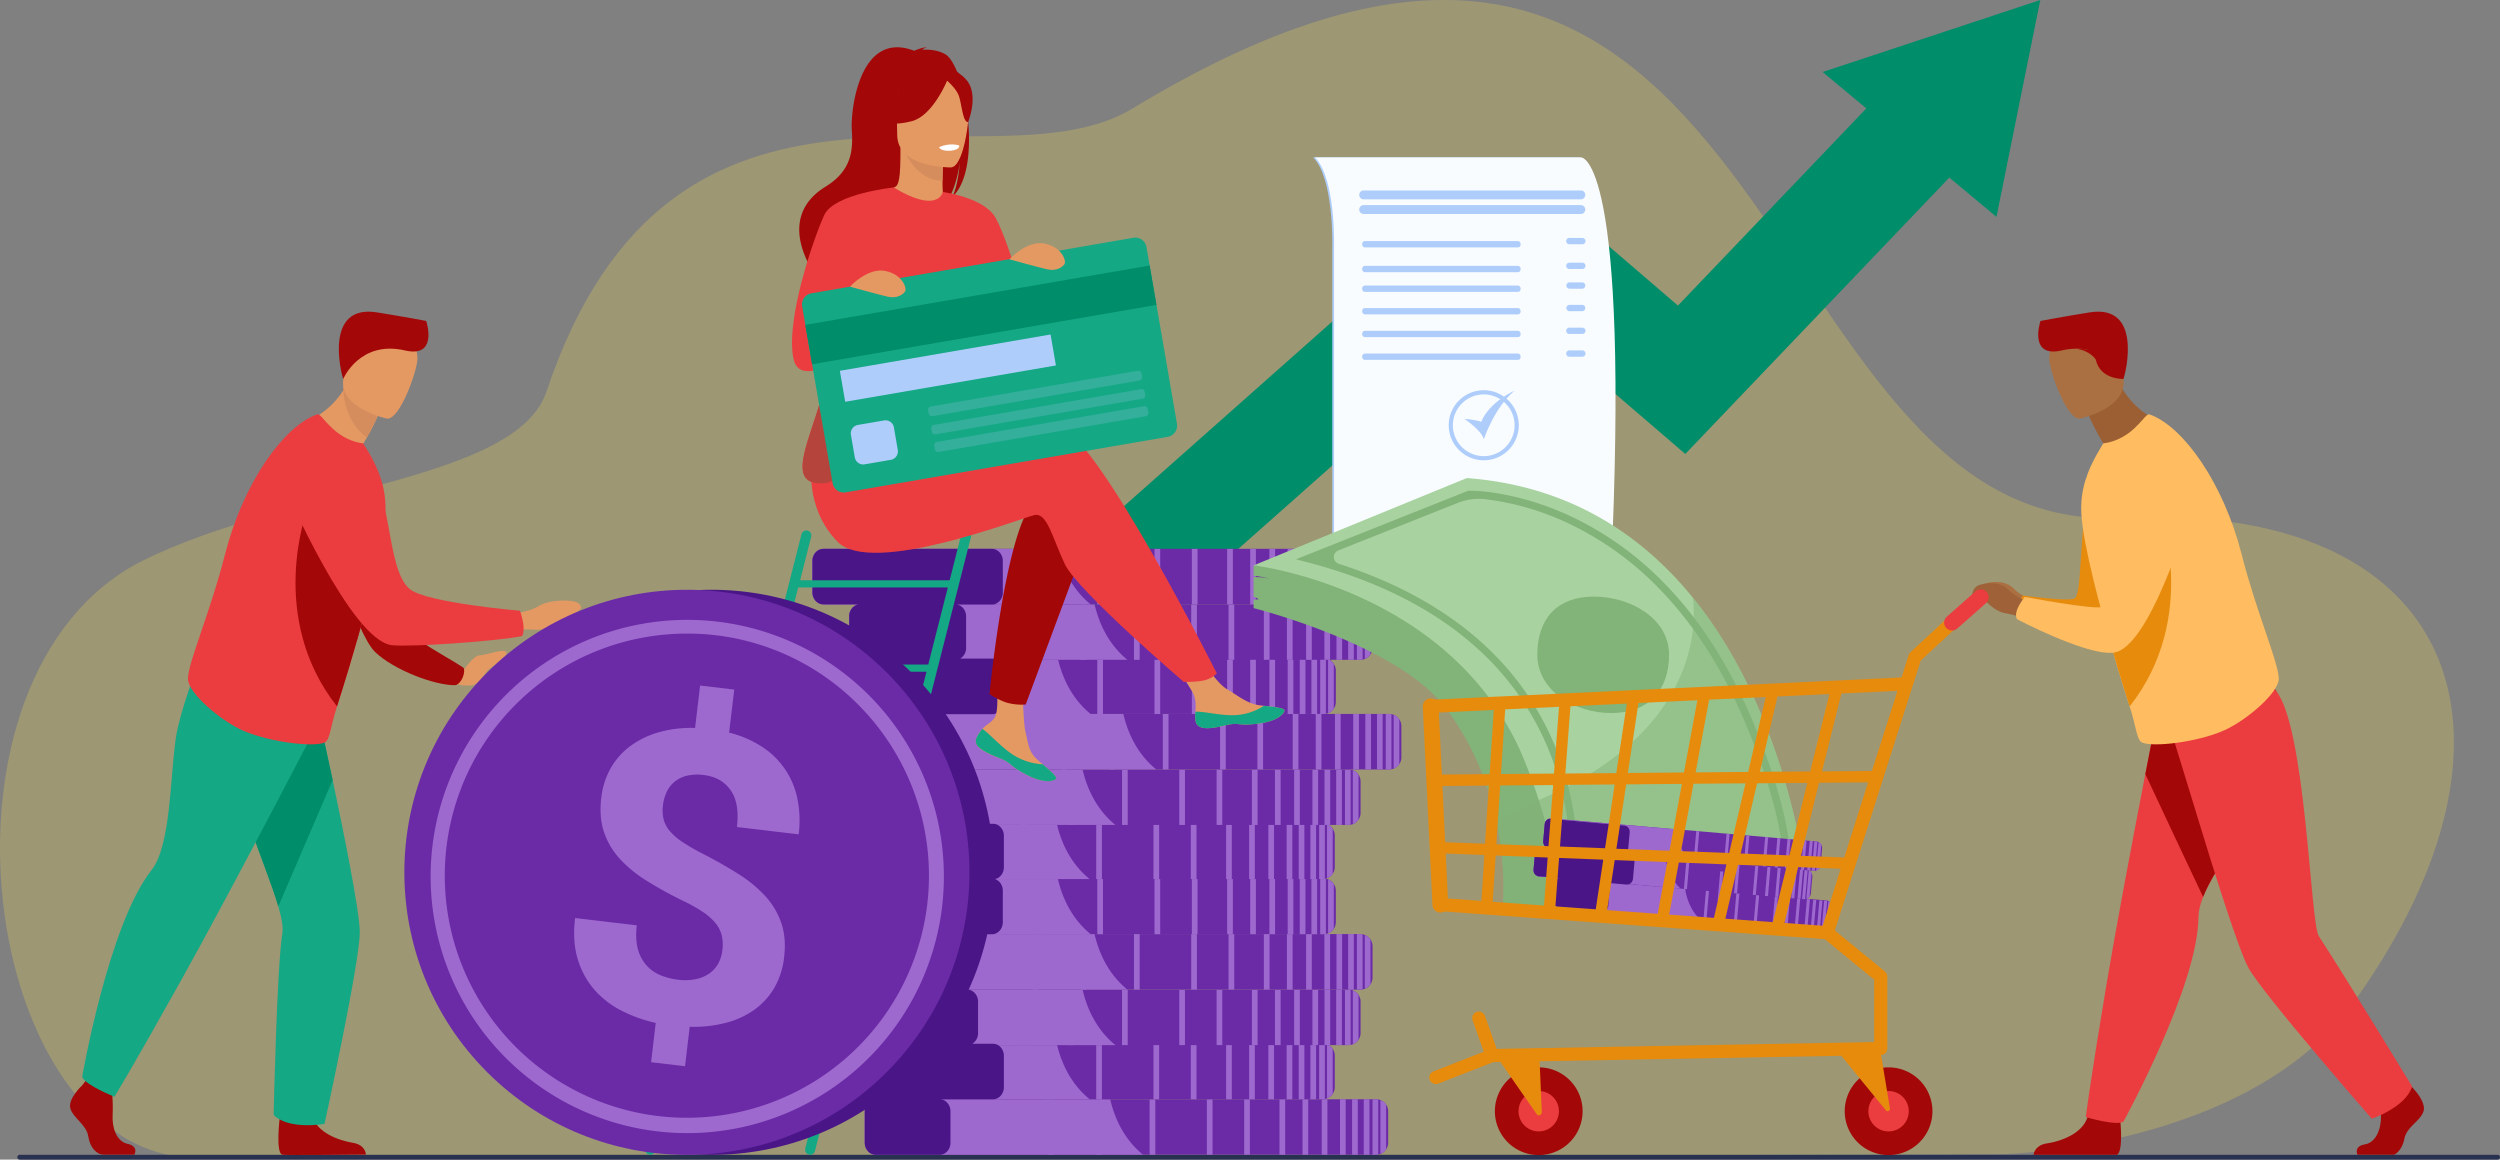 <svg xmlns="http://www.w3.org/2000/svg" viewBox="0 0 1938.11 898.98"><rect x="0" y="0" width="1938.11" height="898.98" fill="#808080" stroke="none"/><defs><style>.cls-1{fill:#f7df52;opacity:0.25;}.cls-2{fill:#008d6a;}.cls-24,.cls-3{fill:#afcdfb;}.cls-4{fill:#f8fcff;}.cls-5{fill:#283250;}.cls-6{fill:#6b2ba7;}.cls-7{fill:#9e69ce;}.cls-8{fill:#a40707;}.cls-9{fill:#14a884;}.cls-10{fill:#e49963;}.cls-11{fill:#eb3d3f;}.cls-12{fill:#d68d5d;}.cls-13{fill:#ab7041;}.cls-14{fill:#e78b0d;}.cls-15{fill:#9e6138;}.cls-16{fill:#9c5f33;}.cls-17{fill:#ffbc60;}.cls-18{fill:#4a1587;}.cls-19,.cls-21{fill:#82b378;}.cls-20{fill:#a8d29f;}.cls-21{opacity:0.5;}.cls-22{fill:#fff;}.cls-23{fill:#b5453c;}.cls-24{opacity:0.2;}</style></defs><title>Asset 5</title><g id="Layer_2" data-name="Layer 2"><g id="_Layer_" data-name="&lt;Layer&gt;"><path class="cls-1" d="M1643.9,401.44c-293.67,15.1-257.45-626-765.94-317.31-110.42,67-356.16-73.73-454.34,219.51-23.35,69.73-198.68,74.59-312,130.51C-66.11,521.87-15.92,896.18,152,897.66s1401.54-2.94,1401.54-2.94,190.48-4.48,271.87-118.63C1972.86,569.29,1906.41,387.94,1643.9,401.44Z"/><polygon class="cls-2" points="1581.72 0 1412.97 55.81 1446.85 84.04 1300.83 236.9 1171.77 126.09 820.81 437.21 876.24 499.74 1172.64 236.99 1306.52 351.93 1511.19 137.67 1547.75 168.14 1581.72 0"/><path class="cls-3" d="M1018,122h206.28s38.66-2.89,23.07,325.5H1032.85V189.89S1034.09,138.2,1018,122Z"/><path class="cls-4" d="M1019.38,122h206.28s38.66-2.89,23.07,325.5H1034.24V189.89S1035.49,138.2,1019.38,122Z"/><path class="cls-3" d="M1150.27,356.84a27.16,27.16,0,1,1,27.16-27.16A27.19,27.19,0,0,1,1150.27,356.84Zm0-51.07a23.92,23.92,0,1,0,23.91,23.91A23.94,23.94,0,0,0,1150.27,305.77Z"/><path class="cls-3" d="M1057,154.53H1225.7a3.45,3.45,0,0,0,0-6.89H1057a3.45,3.45,0,0,0,0,6.89Z"/><rect class="cls-3" x="1056.03" y="186.91" width="122.81" height="4.9" rx="2.06"/><path class="cls-3" d="M1226.69,184.46h-10.06a2.45,2.45,0,0,0,0,4.9h10.06a2.45,2.45,0,1,0,0-4.9Z"/><rect class="cls-3" x="1056.03" y="206.1" width="122.81" height="4.91" rx="2.06"/><path class="cls-3" d="M1226.69,203.65h-10.06a2.45,2.45,0,0,0,0,4.9h10.06a2.45,2.45,0,1,0,0-4.9Z"/><rect class="cls-3" x="1056.03" y="221.38" width="122.81" height="4.9" rx="2.06"/><path class="cls-3" d="M1226.69,218.92h-10.06a2.46,2.46,0,0,0,0,4.91h10.06a2.46,2.46,0,0,0,0-4.91Z"/><rect class="cls-3" x="1056.03" y="238.81" width="122.81" height="4.9" rx="2.06"/><path class="cls-3" d="M1226.69,236.35h-10.06a2.46,2.46,0,0,0,0,4.91h10.06a2.46,2.46,0,0,0,0-4.91Z"/><rect class="cls-3" x="1056.03" y="256.45" width="122.81" height="4.9" rx="2.06"/><path class="cls-3" d="M1226.69,254h-10.06a2.45,2.45,0,0,0,0,4.9h10.06a2.45,2.45,0,1,0,0-4.9Z"/><rect class="cls-3" x="1056.03" y="274.09" width="122.81" height="4.91" rx="2.06"/><path class="cls-3" d="M1226.69,271.64h-10.06a2.45,2.45,0,0,0,0,4.9h10.06a2.45,2.45,0,1,0,0-4.9Z"/><path class="cls-3" d="M1225.7,159H1057a3.45,3.45,0,0,0,0,6.89H1225.7a3.45,3.45,0,0,0,0-6.89Z"/><path class="cls-3" d="M1148.33,327s-3.88-1.62-13-2.23c0,0,13.33,8.92,15,15.81,0,0,7.73-23.91,23.73-37.7C1174,302.89,1154.63,311.51,1148.33,327Z"/><path class="cls-5" d="M1936.22,899H15.31a1.89,1.89,0,0,1-1.88-1.88h0a1.89,1.89,0,0,1,1.88-1.89H1936.22a1.89,1.89,0,0,1,1.89,1.89h0A1.89,1.89,0,0,1,1936.22,899Z"/><path class="cls-6" d="M1076.17,861.54v24.3a9.24,9.24,0,0,1-1.61,5.23,9.54,9.54,0,0,1-4.39,3.51,10,10,0,0,1-1.72.48,9,9,0,0,1-1.65.15h-387a9.41,9.41,0,0,1-9.36-8.89c0-.16,0-.32,0-.48v-24.3c0-.16,0-.32,0-.48a9.4,9.4,0,0,1,9.36-8.88h387a9,9,0,0,1,1.65.15,8.44,8.44,0,0,1,1.72.48,9.46,9.46,0,0,1,4.39,3.5A9.27,9.27,0,0,1,1076.17,861.54Z"/><path class="cls-7" d="M886.1,895.21H678.75c-4.46,0-8.13-4-8.36-8.89,0-.16,0-.32,0-.48v-24.3c0-.16,0-.32,0-.48.23-4.93,3.9-8.88,8.36-8.88H860.64C863.54,864.85,870.31,882.36,886.1,895.21Z"/><rect class="cls-7" x="1024.67" y="852.18" width="4.4" height="43.03"/><rect class="cls-7" x="1009.78" y="852.18" width="4.4" height="43.03"/><rect class="cls-7" x="991.92" y="852.18" width="4.4" height="43.03"/><rect class="cls-7" x="964.55" y="852.18" width="4.4" height="43.03"/><rect class="cls-7" x="935.61" y="852.18" width="4.4" height="43.03"/><rect class="cls-7" x="891.24" y="852.18" width="4.4" height="43.03"/><rect class="cls-7" x="849.69" y="852.18" width="4.4" height="43.03"/><rect class="cls-7" x="812.59" y="852.18" width="4.4" height="43.03"/><rect class="cls-7" x="1038.84" y="852.18" width="4.4" height="43.03"/><rect class="cls-7" x="1048.21" y="852.18" width="4.4" height="43.03"/><rect class="cls-7" x="1057.25" y="852.18" width="4.4" height="43.03"/><path class="cls-7" d="M1068.45,852.33v42.73a9,9,0,0,1-1.65.15h-2.75v-43h2.75A9,9,0,0,1,1068.45,852.33Z"/><path class="cls-7" d="M1074.56,856.31v34.76a9.54,9.54,0,0,1-4.39,3.51V852.81A9.46,9.46,0,0,1,1074.56,856.31Z"/><path class="cls-6" d="M1034.78,818.51v24.3a9.29,9.29,0,0,1-1.6,5.23,9.45,9.45,0,0,1-4.4,3.51,9.84,9.84,0,0,1-1.71.48,9,9,0,0,1-1.65.15H638.37A9.41,9.41,0,0,1,629,843.3c0-.17,0-.33,0-.49v-24.3c0-.16,0-.32,0-.48a9.4,9.4,0,0,1,9.36-8.88h387.05c.25,0,.5,0,.74,0l.31,0,.35,0,.25,0a8.35,8.35,0,0,1,1.71.48l.25.1.23.1.48.23.26.15.24.14c.15.09.3.18.44.28a4.29,4.29,0,0,1,.48.36c.13.09.25.19.37.29s0,0,0,0l.24.22a8.75,8.75,0,0,1,.67.69l.19.22.18.23c.12.15.24.32.35.48A9.28,9.28,0,0,1,1034.78,818.51Z"/><path class="cls-7" d="M844.72,852.18H637.36c-4.45,0-8.12-4-8.35-8.88,0-.17,0-.33,0-.49v-24.3c0-.16,0-.32,0-.48.23-4.93,3.9-8.88,8.35-8.88H819.25c.08.35.17.7.25,1.06C822.54,822.78,829.36,839.69,844.72,852.18Z"/><rect class="cls-7" x="983.29" y="809.15" width="4.4" height="43.03"/><rect class="cls-7" x="968.39" y="809.15" width="4.4" height="43.03"/><rect class="cls-7" x="950.54" y="809.15" width="4.4" height="43.03"/><rect class="cls-7" x="923.17" y="809.15" width="4.4" height="43.03"/><rect class="cls-7" x="894.22" y="809.15" width="4.4" height="43.03"/><rect class="cls-7" x="849.85" y="809.15" width="4.4" height="43.03"/><rect class="cls-7" x="808.31" y="809.15" width="4.4" height="43.03"/><rect class="cls-7" x="771.21" y="809.15" width="4.4" height="43.03"/><rect class="cls-7" x="997.46" y="809.15" width="4.4" height="43.03"/><rect class="cls-7" x="1006.82" y="809.15" width="4.4" height="43.03"/><rect class="cls-7" x="1015.87" y="809.15" width="4.4" height="43.03"/><path class="cls-7" d="M1027.07,809.3V852a9,9,0,0,1-1.65.15h-2.75v-43h2.75A9,9,0,0,1,1027.07,809.3Z"/><path class="cls-7" d="M1033.18,813.29V848a9.45,9.45,0,0,1-4.4,3.51V809.78A9.39,9.39,0,0,1,1033.18,813.29Z"/><path class="cls-6" d="M1054.78,776.55v24.3a9.28,9.28,0,0,1-1.6,5.22,9.45,9.45,0,0,1-4.4,3.51,8.35,8.35,0,0,1-1.71.48,9,9,0,0,1-1.65.15H658.36a9.22,9.22,0,0,1-4.31-1.06,9.41,9.41,0,0,1-5-7.4l0-.42c0-.16,0-.32,0-.48v-24.3c0-.16,0-.32,0-.48a9.4,9.4,0,0,1,9.35-8.89h387.06a9,9,0,0,1,1.65.15,9.84,9.84,0,0,1,1.71.48,9.45,9.45,0,0,1,4.4,3.51A9.29,9.29,0,0,1,1054.78,776.55Z"/><path class="cls-7" d="M864.72,810.21H657.36a7.52,7.52,0,0,1-3.85-1.06,9.48,9.48,0,0,1-4.47-7.4l0-.42c0-.16,0-.32,0-.48v-24.3c0-.16,0-.32,0-.48.23-4.93,3.9-8.89,8.35-8.89H839.25c2.83,12.32,9.31,29.24,24.19,42C863.86,809.51,864.29,809.86,864.72,810.21Z"/><rect class="cls-7" x="1003.29" y="767.18" width="4.4" height="43.03"/><rect class="cls-7" x="988.39" y="767.18" width="4.4" height="43.03"/><rect class="cls-7" x="970.54" y="767.18" width="4.4" height="43.03"/><rect class="cls-7" x="943.17" y="767.18" width="4.4" height="43.03"/><rect class="cls-7" x="914.22" y="767.18" width="4.4" height="43.03"/><rect class="cls-7" x="869.85" y="767.18" width="4.4" height="43.03"/><rect class="cls-7" x="828.31" y="767.18" width="4.4" height="43.03"/><rect class="cls-7" x="791.21" y="767.18" width="4.4" height="43.03"/><rect class="cls-7" x="1017.46" y="767.18" width="4.4" height="43.03"/><rect class="cls-7" x="1026.82" y="767.18" width="4.4" height="43.03"/><rect class="cls-7" x="1035.87" y="767.18" width="4.4" height="43.03"/><path class="cls-7" d="M1047.07,767.33v42.73a9,9,0,0,1-1.65.15h-2.75v-43h2.75A9,9,0,0,1,1047.07,767.33Z"/><path class="cls-7" d="M1053.18,771.32v34.75a9.45,9.45,0,0,1-4.4,3.51V767.81A9.45,9.45,0,0,1,1053.18,771.32Z"/><path class="cls-6" d="M1064.05,733.52v24.3a9.34,9.34,0,0,1-1.6,5.23,9.43,9.43,0,0,1-4.4,3.5,8.35,8.35,0,0,1-1.71.48,9,9,0,0,1-1.65.15H667.64a9.4,9.4,0,0,1-9.36-8.88c0-.16,0-.32,0-.48v-24.3c0-.16,0-.32,0-.48a9.4,9.4,0,0,1,8.25-8.82,8.07,8.07,0,0,1,1.11-.07h387.05a10,10,0,0,1,1.65.15,9.05,9.05,0,0,1,1.71.49,9.43,9.43,0,0,1,4.4,3.5A9.31,9.31,0,0,1,1064.05,733.52Z"/><path class="cls-7" d="M874,767.18H666.63c-4.45,0-8.12-3.95-8.35-8.88,0-.16,0-.32,0-.48v-24.3c0-.16,0-.32,0-.48.21-4.56,3.37-8.29,7.36-8.82a6.41,6.41,0,0,1,1-.07h181.9s0,.05,0,.07C851.46,736.88,858.23,754.36,874,767.18Z"/><rect class="cls-7" x="1012.56" y="724.15" width="4.4" height="43.03"/><rect class="cls-7" x="997.67" y="724.15" width="4.4" height="43.03"/><rect class="cls-7" x="979.81" y="724.15" width="4.4" height="43.03"/><rect class="cls-7" x="952.44" y="724.15" width="4.4" height="43.03"/><rect class="cls-7" x="923.49" y="724.15" width="4.4" height="43.03"/><rect class="cls-7" x="879.12" y="724.15" width="4.4" height="43.03"/><rect class="cls-7" x="837.58" y="724.15" width="4.4" height="43.03"/><rect class="cls-7" x="800.48" y="724.15" width="4.4" height="43.03"/><rect class="cls-7" x="1026.73" y="724.15" width="4.4" height="43.03"/><rect class="cls-7" x="1036.09" y="724.15" width="4.4" height="43.03"/><rect class="cls-7" x="1045.14" y="724.15" width="4.4" height="43.03"/><path class="cls-7" d="M1056.34,724.3V767a9,9,0,0,1-1.65.15h-2.75v-43h2.75A9,9,0,0,1,1056.34,724.3Z"/><path class="cls-7" d="M1062.45,728.29V763a9.45,9.45,0,0,1-4.4,3.51V724.78A9.45,9.45,0,0,1,1062.45,728.29Z"/><path class="cls-6" d="M1035.6,690.56v24.3a9.34,9.34,0,0,1-1.61,5.23,9.46,9.46,0,0,1-4.39,3.5,8.44,8.44,0,0,1-1.72.48l-.54.08-.31,0c-.1,0-.2,0-.3,0H639.18a9.39,9.39,0,0,1-9.35-8.88c0-.16,0-.32,0-.48v-24.3c0-.16,0-.32,0-.48s0-.27,0-.4a9.43,9.43,0,0,1,7-8.2l.29-.07a9.62,9.62,0,0,1,2-.22h387.05c.29,0,.56,0,.84,0l.37,0h0l.43.07a10,10,0,0,1,1.72.48,9.48,9.48,0,0,1,4.39,3.51A9.3,9.3,0,0,1,1035.6,690.56Z"/><path class="cls-7" d="M845.53,724.22H638.18c-4.46,0-8.13-4-8.35-8.88,0-.16,0-.32,0-.48v-24.3c0-.16,0-.32,0-.48s0-.27,0-.4a9.14,9.14,0,0,1,6.49-8.26l.36-.08a7.21,7.21,0,0,1,1.48-.15H820.07c0,.11,0,.2.07.31,2.94,12.62,9.71,29.92,25.31,42.65Z"/><rect class="cls-7" x="984.1" y="681.19" width="4.4" height="43.03"/><rect class="cls-7" x="969.21" y="681.19" width="4.4" height="43.03"/><rect class="cls-7" x="951.35" y="681.19" width="4.4" height="43.03"/><rect class="cls-7" x="923.98" y="681.19" width="4.4" height="43.03"/><rect class="cls-7" x="895.04" y="681.19" width="4.4" height="43.03"/><rect class="cls-7" x="850.67" y="681.19" width="4.4" height="43.03"/><rect class="cls-7" x="809.12" y="681.19" width="4.4" height="43.03"/><rect class="cls-7" x="772.02" y="681.19" width="4.4" height="43.03"/><rect class="cls-7" x="998.27" y="681.19" width="4.4" height="43.03"/><rect class="cls-7" x="1007.64" y="681.19" width="4.4" height="43.03"/><rect class="cls-7" x="1016.68" y="681.19" width="4.4" height="43.03"/><path class="cls-7" d="M1027.88,681.34v42.73a9,9,0,0,1-1.65.15h-2.75v-43h2.75A9,9,0,0,1,1027.88,681.34Z"/><path class="cls-7" d="M1034,685.33v34.75a9.48,9.48,0,0,1-4.39,3.51V681.82A9.48,9.48,0,0,1,1034,685.33Z"/><path class="cls-6" d="M1034.78,647.83v24.3a9.29,9.29,0,0,1-1.6,5.23,9.51,9.51,0,0,1-4.4,3.51,8.85,8.85,0,0,1-1.33.4h0l-.37.08a9,9,0,0,1-1.65.15H638.37a8,8,0,0,1-1.21-.09,3.17,3.17,0,0,1-.46-.07,9.4,9.4,0,0,1-7.69-8.73c0-.16,0-.32,0-.48v-24.3c0-.16,0-.32,0-.48a9.4,9.4,0,0,1,9.36-8.88h387.05c.25,0,.5,0,.74,0l.31,0,.35.05.25,0a8.35,8.35,0,0,1,1.71.48l.25.1.23.1.48.23.5.29c.15.09.3.18.44.28a4.29,4.29,0,0,1,.48.36c.13.09.25.19.37.29l0,0,.24.21c.23.22.46.46.67.7l.19.22.18.23c.12.15.24.31.35.47A9.34,9.34,0,0,1,1034.78,647.83Z"/><path class="cls-7" d="M844.72,681.5H637.36l-.49,0a4.52,4.52,0,0,1-.53-.06c-4-.54-7.12-4.26-7.33-8.81,0-.16,0-.32,0-.48v-24.3c0-.16,0-.32,0-.48.23-4.93,3.9-8.88,8.35-8.88H819.25c.08.35.17.7.25,1.06,3,12.47,9.75,29.2,24.85,41.66Z"/><rect class="cls-7" x="983.29" y="638.47" width="4.4" height="43.03"/><rect class="cls-7" x="968.39" y="638.47" width="4.4" height="43.03"/><rect class="cls-7" x="950.54" y="638.47" width="4.4" height="43.03"/><rect class="cls-7" x="923.17" y="638.47" width="4.4" height="43.03"/><rect class="cls-7" x="894.22" y="638.47" width="4.4" height="43.03"/><rect class="cls-7" x="849.85" y="638.47" width="4.4" height="43.03"/><rect class="cls-7" x="808.31" y="638.47" width="4.4" height="43.03"/><rect class="cls-7" x="771.21" y="638.47" width="4.4" height="43.03"/><rect class="cls-7" x="997.46" y="638.47" width="4.4" height="43.03"/><rect class="cls-7" x="1006.82" y="638.47" width="4.4" height="43.03"/><rect class="cls-7" x="1015.87" y="638.47" width="4.4" height="43.03"/><path class="cls-7" d="M1027.07,638.62v42.73a9,9,0,0,1-1.65.15h-2.75v-43h2.75A9,9,0,0,1,1027.07,638.62Z"/><path class="cls-7" d="M1033.18,642.61v34.75a9.45,9.45,0,0,1-4.4,3.51V639.1A9.45,9.45,0,0,1,1033.18,642.61Z"/><path class="cls-6" d="M1054.78,605.87v24.3a9.28,9.28,0,0,1-1.6,5.22,9.39,9.39,0,0,1-4.4,3.51,8.35,8.35,0,0,1-1.71.48,9,9,0,0,1-1.65.15H658.36a9.22,9.22,0,0,1-4.31-1.06,9.41,9.41,0,0,1-5-7.4l0-.42c0-.16,0-.32,0-.48v-24.3c0-.16,0-.32,0-.49a9.39,9.39,0,0,1,9.35-8.88h387.06a9.39,9.39,0,0,1,3.36.63,9.45,9.45,0,0,1,4.4,3.51A9.29,9.29,0,0,1,1054.78,605.87Z"/><path class="cls-7" d="M864.72,639.53H657.36a7.52,7.52,0,0,1-3.85-1.06,9.48,9.48,0,0,1-4.47-7.4l0-.42c0-.16,0-.32,0-.48v-24.3c0-.16,0-.32,0-.49.23-4.92,3.9-8.88,8.35-8.88H839.25c2.83,12.32,9.31,29.23,24.19,42C863.86,638.83,864.29,639.18,864.72,639.53Z"/><rect class="cls-7" x="1003.29" y="596.5" width="4.4" height="43.03"/><rect class="cls-7" x="988.39" y="596.5" width="4.4" height="43.03"/><rect class="cls-7" x="970.54" y="596.5" width="4.4" height="43.03"/><rect class="cls-7" x="943.17" y="596.5" width="4.4" height="43.03"/><rect class="cls-7" x="914.22" y="596.5" width="4.4" height="43.03"/><rect class="cls-7" x="869.85" y="596.5" width="4.4" height="43.03"/><rect class="cls-7" x="828.31" y="596.5" width="4.4" height="43.03"/><rect class="cls-7" x="791.21" y="596.5" width="4.4" height="43.03"/><rect class="cls-7" x="1017.46" y="596.5" width="4.4" height="43.03"/><rect class="cls-7" x="1026.82" y="596.5" width="4.4" height="43.03"/><rect class="cls-7" x="1035.87" y="596.5" width="4.4" height="43.03"/><path class="cls-7" d="M1047.07,596.65v42.73a9,9,0,0,1-1.65.15h-2.75v-43h2.75A9,9,0,0,1,1047.07,596.65Z"/><path class="cls-7" d="M1053.18,600.64v34.75a9.39,9.39,0,0,1-4.4,3.51V597.13A9.45,9.45,0,0,1,1053.18,600.64Z"/><path class="cls-6" d="M1086.41,562.84v24.3a9.39,9.39,0,0,1-6,8.73,8.35,8.35,0,0,1-1.71.48,9.07,9.07,0,0,1-1.66.15H690a9.39,9.39,0,0,1-9.35-8.88c0-.16,0-.32,0-.48v-24.3c0-.16,0-.32,0-.48a9.4,9.4,0,0,1,8.25-8.82,8,8,0,0,1,1.1-.07h387a9.07,9.07,0,0,1,1.66.15,9.84,9.84,0,0,1,1.71.48,9.44,9.44,0,0,1,4.39,3.51A9.22,9.22,0,0,1,1086.41,562.84Z"/><path class="cls-7" d="M896.35,596.5H689c-4.45,0-8.12-4-8.35-8.88,0-.16,0-.32,0-.48v-24.3c0-.16,0-.32,0-.48.21-4.56,3.36-8.29,7.36-8.82a6.41,6.41,0,0,1,1-.07H870.88s0,0,0,.07C873.81,566.2,880.58,583.68,896.35,596.5Z"/><rect class="cls-7" x="1034.92" y="553.47" width="4.4" height="43.03"/><rect class="cls-7" x="1020.03" y="553.47" width="4.4" height="43.03"/><rect class="cls-7" x="1002.17" y="553.47" width="4.4" height="43.03"/><rect class="cls-7" x="974.8" y="553.47" width="4.4" height="43.03"/><rect class="cls-7" x="945.85" y="553.47" width="4.4" height="43.03"/><rect class="cls-7" x="901.48" y="553.47" width="4.4" height="43.03"/><rect class="cls-7" x="859.94" y="553.47" width="4.4" height="43.03"/><rect class="cls-7" x="822.84" y="553.47" width="4.4" height="43.03"/><rect class="cls-7" x="1049.09" y="553.47" width="4.4" height="43.03"/><rect class="cls-7" x="1058.45" y="553.47" width="4.4" height="43.03"/><rect class="cls-7" x="1067.5" y="553.47" width="4.4" height="43.03"/><path class="cls-7" d="M1078.7,553.62v42.73a9,9,0,0,1-1.65.15h-2.75v-43h2.75A9,9,0,0,1,1078.7,553.62Z"/><path class="cls-7" d="M1084.81,557.61v34.76a9.49,9.49,0,0,1-4.4,3.5V554.1A9.51,9.51,0,0,1,1084.81,557.61Z"/><path class="cls-6" d="M1035.6,519.88v24.3a9.29,9.29,0,0,1-1.61,5.22,9.48,9.48,0,0,1-4.39,3.51,8.44,8.44,0,0,1-1.72.48l-.54.08-.44,0-.21,0H639.18a9.39,9.39,0,0,1-9.35-8.88c0-.16,0-.32,0-.48v-24.3c0-.17,0-.33,0-.49a9.39,9.39,0,0,1,9.35-8.88h387.05l.5,0a8.8,8.8,0,0,1,1.15.13,9.13,9.13,0,0,1,1.72.48c.27.11.55.23.81.36l.48.26a.1.1,0,0,1,0,0l.47.29.08,0c.14.1.29.2.42.31a7.94,7.94,0,0,1,.93.81l.27.27,0,.06a1.29,1.29,0,0,1,.16.17l0,0c.1.11.19.22.28.34s.25.33.37.51A9.3,9.3,0,0,1,1035.6,519.88Z"/><path class="cls-7" d="M845.53,553.54H638.18c-4.46,0-8.13-3.95-8.35-8.88,0-.16,0-.32,0-.48v-24.3c0-.17,0-.33,0-.49.22-4.92,3.89-8.88,8.35-8.88H820.07q.1.5.24,1c3,12.56,9.82,29.47,25.14,42Z"/><rect class="cls-7" x="984.1" y="510.51" width="4.4" height="43.03"/><rect class="cls-7" x="969.21" y="510.51" width="4.4" height="43.03"/><rect class="cls-7" x="951.35" y="510.51" width="4.4" height="43.03"/><rect class="cls-7" x="923.98" y="510.51" width="4.4" height="43.03"/><rect class="cls-7" x="895.04" y="510.51" width="4.4" height="43.03"/><rect class="cls-7" x="850.67" y="510.51" width="4.4" height="43.03"/><rect class="cls-7" x="809.12" y="510.51" width="4.4" height="43.03"/><rect class="cls-7" x="772.02" y="510.51" width="4.4" height="43.03"/><rect class="cls-7" x="998.27" y="510.51" width="4.4" height="43.03"/><rect class="cls-7" x="1007.64" y="510.51" width="4.4" height="43.03"/><rect class="cls-7" x="1016.68" y="510.51" width="4.4" height="43.03"/><path class="cls-7" d="M1027.88,510.66v42.73a9,9,0,0,1-1.65.15h-2.75v-43h2.75A9,9,0,0,1,1027.88,510.66Z"/><path class="cls-7" d="M1034,514.65V549.4a9.48,9.48,0,0,1-4.39,3.51V511.14A9.48,9.48,0,0,1,1034,514.65Z"/><path class="cls-6" d="M1064.05,477.84v24.3a9.31,9.31,0,0,1-1.6,5.23,9.43,9.43,0,0,1-4.4,3.5,9.05,9.05,0,0,1-1.71.49,10,10,0,0,1-1.65.14H667.64a9.21,9.21,0,0,1-4.19-1,9.38,9.38,0,0,1-5.14-7.51l0-.38c0-.16,0-.32,0-.48v-24.3c0-.16,0-.32,0-.48a9.41,9.41,0,0,1,8.25-8.82,10,10,0,0,1,1.11-.06h387.05a9,9,0,0,1,1.65.15,8.35,8.35,0,0,1,1.71.48,9.43,9.43,0,0,1,4.4,3.5A9.34,9.34,0,0,1,1064.05,477.84Z"/><path class="cls-7" d="M874,511.5H666.63a7.48,7.48,0,0,1-3.73-1,9.44,9.44,0,0,1-4.59-7.51l0-.38c0-.16,0-.32,0-.48v-24.3c0-.16,0-.32,0-.48.21-4.56,3.37-8.28,7.36-8.82a8,8,0,0,1,1-.06h181.9s0,0,0,.06c2.84,12.34,9.34,29.25,24.26,42C873.19,510.85,873.59,511.18,874,511.5Z"/><rect class="cls-7" x="1012.56" y="468.48" width="4.4" height="43.03"/><rect class="cls-7" x="997.67" y="468.48" width="4.4" height="43.03"/><rect class="cls-7" x="979.81" y="468.48" width="4.4" height="43.03"/><rect class="cls-7" x="952.44" y="468.48" width="4.4" height="43.03"/><rect class="cls-7" x="923.49" y="468.48" width="4.4" height="43.03"/><rect class="cls-7" x="879.12" y="468.48" width="4.4" height="43.03"/><rect class="cls-7" x="837.58" y="468.48" width="4.4" height="43.03"/><rect class="cls-7" x="800.48" y="468.48" width="4.4" height="43.03"/><rect class="cls-7" x="1026.73" y="468.48" width="4.4" height="43.03"/><rect class="cls-7" x="1036.09" y="468.48" width="4.4" height="43.03"/><rect class="cls-7" x="1045.14" y="468.48" width="4.4" height="43.03"/><path class="cls-7" d="M1056.34,468.63v42.72a9,9,0,0,1-1.65.15h-2.75v-43h2.75A9,9,0,0,1,1056.34,468.63Z"/><path class="cls-7" d="M1062.45,472.61v34.76a9.43,9.43,0,0,1-4.4,3.5V469.11A9.43,9.43,0,0,1,1062.45,472.61Z"/><path class="cls-6" d="M1035.6,434.88v24.3a9.32,9.32,0,0,1-1.61,5.23,9.46,9.46,0,0,1-4.39,3.5,8.44,8.44,0,0,1-1.72.48l-.54.09-.31,0-.3,0H639.18a9.39,9.39,0,0,1-9.35-8.88c0-.16,0-.32,0-.48v-24.3c0-.16,0-.32,0-.48a9.4,9.4,0,0,1,9.35-8.89h387.05a9,9,0,0,1,1.65.16,8.44,8.44,0,0,1,1.72.48,9.46,9.46,0,0,1,4.39,3.5A9.32,9.32,0,0,1,1035.6,434.88Z"/><path class="cls-7" d="M845.53,468.54H638.18c-4.46,0-8.13-4-8.35-8.88,0-.16,0-.32,0-.48v-24.3c0-.16,0-.32,0-.48.22-4.93,3.89-8.89,8.35-8.89H820.07c2.9,12.65,9.65,30.13,25.38,43Z"/><rect class="cls-7" x="984.1" y="425.52" width="4.4" height="43.03"/><rect class="cls-7" x="969.21" y="425.52" width="4.4" height="43.03"/><rect class="cls-7" x="951.35" y="425.52" width="4.4" height="43.03"/><rect class="cls-7" x="923.98" y="425.52" width="4.4" height="43.03"/><rect class="cls-7" x="895.04" y="425.52" width="4.4" height="43.03"/><rect class="cls-7" x="850.67" y="425.52" width="4.4" height="43.03"/><rect class="cls-7" x="809.12" y="425.52" width="4.4" height="43.03"/><rect class="cls-7" x="772.02" y="425.51" width="4.4" height="43.03"/><rect class="cls-7" x="998.27" y="425.52" width="4.4" height="43.03"/><rect class="cls-7" x="1007.64" y="425.52" width="4.4" height="43.03"/><rect class="cls-7" x="1016.68" y="425.52" width="4.4" height="43.03"/><path class="cls-7" d="M1027.88,425.66v42.73a9,9,0,0,1-1.65.15h-2.75v-43h2.75A10,10,0,0,1,1027.88,425.66Z"/><path class="cls-7" d="M1034,429.65v34.76a9.46,9.46,0,0,1-4.39,3.5V426.15A9.46,9.46,0,0,1,1034,429.65Z"/><g id="man"><path class="cls-8" d="M216.88,866.21s-3.4,27.73,2,29c2.11.49,64.78-.14,64.78-.14s0-7.49-10.27-9.15-28.3-7.77-31.35-21.37S216.88,866.21,216.88,866.21Z"/><path class="cls-9" d="M278.91,722.79c0,23.64-27.32,148.48-27.32,148.48s-27.55,5-39.46-6.89c0,0,2.59-115.79,6.73-140.42.84-5-.49-12.35-3.08-21.29-10.2-35.25-39.9-95-33.09-130.48,8.54-44.44,68.9,3.43,68.9,3.43s2.64,11.93,6.28,29.08C265.93,642.74,278.91,706.49,278.91,722.79Z"/><path class="cls-2" d="M257.87,604.7l-42.09,98c-10.2-35.25-39.9-95-33.09-130.48,8.54-44.44,68.9,3.43,68.9,3.43S254.23,587.55,257.87,604.7Z"/><path class="cls-10" d="M352.15,529.79s13.59-21.43,19.14-21.68,19.34-5.45,21.11-2.64-8.5,9.6-12.94,13.09-7.34,12.54-14.84,12.86A33,33,0,0,1,352.15,529.79Z"/><path class="cls-8" d="M256.93,375.41s29,84.75,42.31,100.83,60.05,39.84,60.46,42c1,5-2.9,12.92-7.28,12.95-15.53.08-47-11.72-61.6-25.7C275.38,490.67,251,406.15,251,406.15Z"/><path class="cls-10" d="M391.53,476s16.57-.26,25.6-5.92,27.31-5.42,31-2.58,3.1,4.54-1.43,7.11S427,489.3,414.45,488.14s-27.33,2.73-27.33,2.73Z"/><path class="cls-8" d="M63.72,841.38s-11.37,10.54-9.15,18,12.48,12.48,13.87,21.64,6.94,14.15,11.93,14.15h23.81s3.68-6.44-5.2-8.39-12.23-12.7-11.67-22.69-.83-23.3-.83-23.3l-18.87-4.44Z"/><path class="cls-9" d="M252.68,549S181.09,687.09,141.13,758.68,88.7,850.24,88.7,850.24s-22.9-9.16-25-15.4c0,0,20.55-118.43,53.75-160.26,15.11-19,14.42-72.75,18.91-102.77,3-19.78,16.41-54.7,16.41-54.7Z"/><path class="cls-10" d="M281,345a57,57,0,0,1,10.14,18c-24.84-1.71-55.68-35.55-55.68-35.55s18-5,30.72-24.9c.64-1,1.27-2,1.87-3.12A71.29,71.29,0,0,0,273.25,288l7.37,12.91,12.25,21.48a159.59,159.59,0,0,1-8.48,16.8Q282.85,341.92,281,345Z"/><path class="cls-11" d="M298.71,398.84c-.77,12.07-4.41,30.36-9.35,50.65-1.92,7.86-4,16-6.25,24.23-3.6,13.33-7.35,26.74-11.21,39.36l-.15.45c-.28,1.28-.71,2.64-1.11,3.89-3.35,11.15-6.57,21.46-9.37,30.22-5.36,16.76-5.4,26.09-9.68,28-8.6,3.8-42.47-.28-62.76-9.08-17.14-7.3-43.27-29.31-43.13-40.39.15-12.84,17.39-51.51,28.81-96.66,14.1-55.16,45.36-99.2,71.44-108.28,2-.63,4,3.46,11.59,10.72,7,6.69,15.77,10.88,24.1,11.77l5,8.28C293.33,363.83,300,379.15,298.71,398.84Z"/><path class="cls-8" d="M289.36,449.49c-1.92,7.86-4,16-6.25,24.23-3.6,13.33-7.35,26.74-11.21,39.36l-.15.45c-.28,1.28-.71,2.64-1.11,3.89-3.35,11.15-6.57,21.46-9.37,30.22C207,478.76,237.8,396.26,237.8,396.26Z"/><path class="cls-11" d="M220.89,378.11S272.1,497,303.94,500.2c15.71,1.58,81.92-3.22,100.84-7.06,0,0,3.54-4.93-1.68-19.66,0,0-72.42-6.16-85.37-16.75C298.47,441,304.52,374.47,282,360.88S228,347.44,220.89,378.11Z"/><path class="cls-12" d="M292.87,322.38a159.59,159.59,0,0,1-8.48,16.8C269.17,328,266.57,310,266.17,302.59c-.12-2.09-.06-3.33-.06-3.33l1.93.21,12.58,1.43Z"/><path class="cls-10" d="M299.83,324.51s-38.89-8.27-33.36-32.41,4.23-41.46,29.29-37.2,27.76,14.57,27.87,23.08S310.09,326,299.83,324.51Z"/><path class="cls-8" d="M266.09,293.77s12.73-30.24,47.92-22.08c24.1,5.6,17.78-18.86,16.36-22.9,0,0-18.72-3.52-38.08-6.61C251.65,235.7,263.92,287.67,266.09,293.77Z"/></g><g id="man-2" data-name="man"><path class="cls-13" d="M1584.72,468.5s-16-4.3-23.38-12-19.57-5.37-23.86-3.52-6.58,9.55-1.38,9.32c7.86-.35,11,10.4,23.44,12.33s25.83,9.33,25.83,9.33Z"/><path class="cls-14" d="M1680,373.07s-18.36,107.41-48.5,118.15c-16.89,6-50.67-9.58-69.45-19.33l6-10.2s36,4.93,40.41,2.16c7.76-4.83,1.33-95.65,21.68-112.28S1668.67,343.7,1680,373.07Z"/><path class="cls-8" d="M1641.3,895.25h-64.8c.23-1.74,1.67-7.55,10.4-8.84,10.29-1.52,28.45-7.51,31.77-21.64s25.16,4.87,25.16,4.87S1646.1,892.27,1641.3,895.25Z"/><path class="cls-11" d="M1753.81,618.79c-10.81,22.05-36.43,52.75-45.87,76.55-2.24,5.62-3.57,10.86-3.59,15.5-.22,53.4-58.19,158.7-58.19,158.7C1640.64,873.11,1617,866,1617,866s2.74-23.4,16.28-104.24c7.47-44.6,20.06-111,29.85-161.59,2.52-13,4.86-25,6.87-35.29,4.35-22.19,7.2-36.51,7.2-36.51l22.48.38,60.7,1S1785.62,553.86,1753.81,618.79Z"/><path class="cls-8" d="M1753.81,618.79c-10.81,22.05-36.43,52.75-45.87,76.55-13.4-28.34-33.71-71.42-44.77-95.22,2.52-13,4.86-25,6.87-35.29,3.19-15.34,4.14-22.21,7.2-36.51l83.18,1.38S1785.62,553.86,1753.81,618.79Z"/><path class="cls-8" d="M1878.75,861.72c-2.53,7.39-13,12-14.75,21-1.24,6.34-4.4,10.58-7.9,12.48h-28.48c-.47-1.06-2.45-6.56,5.63-8,9-1.57,12.74-12.19,12.6-22.19,0-.24,0-.49,0-.73a181.09,181.09,0,0,1,1.8-22.52l19-3.66,3.18,4.45.5.7S1881.28,854.32,1878.75,861.72Z"/><path class="cls-11" d="M1743.17,750.41c11.41,20.71,95.56,116.89,95.56,116.89s26.52-9,31.24-25.07c0,0-49.77-81.78-72.4-116.63-6.47-10-10.07-162.3-33.14-190.06-28.91-34.8-81.26,31.22-81.26,31.22s16.38,53.28,21.47,70.06C1715.93,674,1735.31,736.13,1743.17,750.41Z"/><path class="cls-15" d="M1580.72,469.46s-16-4.31-23.39-12-19.56-5.37-23.85-3.52-6.59,9.55-1.38,9.32c7.86-.34,11,10.4,23.43,12.33s25.84,9.33,25.84,9.33Z"/><path class="cls-16" d="M1631.3,345c-8.35-13.86-11.88-22.63-11.88-22.63L1639,288c11.42,32.22,37.81,39.51,37.81,39.51S1646,361.33,1621.15,363A56.89,56.89,0,0,1,1631.3,345Z"/><path class="cls-13" d="M1612.45,324.51s38.89-8.27,33.36-32.41-4.23-41.46-29.29-37.2-27.76,14.57-27.87,23.08S1602.19,326,1612.45,324.51Z"/><path class="cls-8" d="M1646.19,293.77s-12.73-30.24-47.92-22.08c-24.1,5.6-17.78-18.86-16.36-22.9,0,0,18.72-3.52,38.09-6.61C1660.64,235.7,1648.36,287.67,1646.19,293.77Z"/><path class="cls-17" d="M1613.58,398.84c.76,12.07,4.4,30.36,9.35,50.65,1.92,7.86,4,16,6.24,24.23,3.6,13.33,7.35,26.74,11.22,39.36l.14.45c.28,1.28.72,2.64,1.11,3.89,3.35,11.15,6.57,21.46,9.37,30.22,5.36,16.76,5.4,26.09,9.68,28,8.6,3.8,42.47-.28,62.76-9.08,17.14-7.3,43.27-29.31,43.14-40.39-.16-12.84-17.39-51.51-28.82-96.66-14.1-55.16-45.36-99.2-71.44-108.28-1.95-.63-4,3.46-11.58,10.72-7,6.69-15.9,10.87-24.23,11.76l-4.84,8.29C1619,363.83,1612.33,379.15,1613.58,398.84Z"/><path class="cls-14" d="M1629.17,473.72c1.92,7.86-2.21-8.22,0,0,3.6,13.33,7.35,26.74,11.22,39.36l.14.45c.28,1.28.72,2.64,1.11,3.89,3.35,11.15,6.57,21.46,9.37,30.22,54.23-68.88,23.48-151.38,23.48-151.38Z"/><path class="cls-17" d="M1705.13,373.07s-33.93,124.92-65,132.58c-15.32,3.78-57.4-15.72-76.17-25.47,0,0-4.72-3.84,5.7-17.43,0,0,55.59,10.44,60,7.67,7.77-4.82-7.89-89.16,12.46-105.78S1693.78,343.7,1705.13,373.07Z"/><path class="cls-8" d="M1624.72,278.72s-4.38-7.24-16-8.41c0,0,34.28.72,35.71,11.26s1.8,12.2,1.8,12.2S1628.08,294.51,1624.72,278.72Z"/></g><path class="cls-18" d="M771.21,681.37l-.3,0,.26.08a6.11,6.11,0,0,1,.85.3,8.78,8.78,0,0,1,4.4,4.31,10,10,0,0,1,1,4c0,.16,0,.32,0,.48v24.3c0,.16,0,.32,0,.48a10,10,0,0,1-1,4,8.78,8.78,0,0,1-4.4,4.31,7.35,7.35,0,0,1-2,.54,6.15,6.15,0,0,1-1,.07H741.61c4,.53,7.15,4.26,7.36,8.82,0,.16,0,.32,0,.48v24.3c0,.16,0,.32,0,.48-.23,4.93-3.9,8.88-8.35,8.88h9.27c4.45,0,8.12,4,8.35,8.89,0,.16,0,.32,0,.48v24.3c0,.16,0,.32,0,.48a9.56,9.56,0,0,1-4.5,7.82h16.15a7.2,7.2,0,0,1,1.32.12,7.8,7.8,0,0,1,2.53.94,8.17,8.17,0,0,1,1.87,1.5,9.88,9.88,0,0,1,2.63,6.32c0,.16,0,.32,0,.48v24.3c0,.16,0,.32,0,.49a9.88,9.88,0,0,1-2.63,6.32,8,8,0,0,1-4.4,2.43,6.42,6.42,0,0,1-1.32.13H728.5c4.46,0,8.12,4,8.35,8.88,0,.16,0,.32,0,.48v24.3c0,.16,0,.32,0,.48-.23,4.93-3.89,8.89-8.35,8.89H678.75c-4.46,0-8.13-4-8.36-8.89,0-.16,0-.32,0-.48v-24.3c0-.16,0-.32,0-.48.23-4.93,3.9-8.88,8.36-8.88H637.36c-4.45,0-8.12-4-8.35-8.88,0-.17,0-.33,0-.49v-24.3c0-.16,0-.32,0-.48.23-4.93,3.9-8.88,8.35-8.88h16.15a9.48,9.48,0,0,1-4.47-7.4l0-.42c0-.16,0-.32,0-.48v-24.3c0-.16,0-.32,0-.48.23-4.93,3.9-8.89,8.35-8.89h9.27c-4.45,0-8.12-3.95-8.35-8.88,0-.16,0-.32,0-.48v-24.3c0-.16,0-.32,0-.48.21-4.56,3.37-8.29,7.36-8.82H638.18c-4.46,0-8.13-4-8.35-8.88,0-.16,0-.32,0-.48v-24.3c0-.16,0-.32,0-.48s0-.27,0-.4a9.14,9.14,0,0,1,6.49-8.26c-4-.54-7.12-4.26-7.33-8.81,0-.16,0-.32,0-.48v-24.3c0-.16,0-.32,0-.48.23-4.93,3.9-8.88,8.35-8.88h16.15a9.48,9.48,0,0,1-4.47-7.4l0-.42c0-.16,0-.32,0-.48v-24.3c0-.16,0-.32,0-.49.23-4.92,3.9-8.88,8.35-8.88H689c-4.45,0-8.12-4-8.35-8.88,0-.16,0-.32,0-.48v-24.3c0-.16,0-.32,0-.48.21-4.56,3.36-8.29,7.36-8.82H638.18c-4.46,0-8.13-3.95-8.35-8.88,0-.16,0-.32,0-.48v-24.3c0-.17,0-.33,0-.49.22-4.92,3.89-8.88,8.35-8.88H662.9a9.44,9.44,0,0,1-4.59-7.51l0-.38c0-.16,0-.32,0-.48v-24.3c0-.16,0-.32,0-.48.21-4.56,3.37-8.28,7.36-8.82H638.18c-4.46,0-8.13-4-8.35-8.88,0-.16,0-.32,0-.48v-24.3c0-.16,0-.32,0-.48.22-4.93,3.89-8.89,8.35-8.89H769.07a7.32,7.32,0,0,1,2.95.62,8.72,8.72,0,0,1,4.4,4.3,10,10,0,0,1,1,4c0,.16,0,.32,0,.48v24.3c0,.16,0,.32,0,.48a10,10,0,0,1-1,4,8.72,8.72,0,0,1-4.4,4.3,7,7,0,0,1-2,.55,7.66,7.66,0,0,1-1,.06H741.61c4,.54,7.15,4.26,7.36,8.82,0,.16,0,.32,0,.48v24.3c0,.16,0,.32,0,.48a9.5,9.5,0,0,1-4.62,7.89h24.72a7.48,7.48,0,0,1,2.95.61,8.17,8.17,0,0,1,.79.38,9,9,0,0,1,3.61,3.93,10,10,0,0,1,1,4c0,.16,0,.32,0,.49v24.3c0,.16,0,.32,0,.48a10,10,0,0,1-1,4,8.78,8.78,0,0,1-4.4,4.31,7.35,7.35,0,0,1-2,.54,6.15,6.15,0,0,1-1,.07H719.25c4,.53,7.15,4.26,7.36,8.82,0,.16,0,.32,0,.48v24.3c0,.16,0,.32,0,.48-.23,4.93-3.9,8.88-8.35,8.88h31.63c4.45,0,8.12,4,8.35,8.88,0,.17,0,.33,0,.49v24.3c0,.16,0,.32,0,.48a9.56,9.56,0,0,1-4.5,7.82h16.15a7.2,7.2,0,0,1,1.32.12,7.58,7.58,0,0,1,2.53.94,8.17,8.17,0,0,1,1.87,1.5,9.88,9.88,0,0,1,2.63,6.32c0,.16,0,.32,0,.48v24.3c0,.16,0,.32,0,.48a9.88,9.88,0,0,1-2.63,6.33,8,8,0,0,1-3.62,2.25A5.49,5.49,0,0,1,771.21,681.37Z"/><path class="cls-9" d="M750,411.36a3.88,3.88,0,0,0-4.71,2.78l-9.07,35.69H620.29L628.88,416a3.8,3.8,0,0,0-2.82-4.63,3.88,3.88,0,0,0-4.71,2.78L529.24,776.58h-.36V778L500.3,890.46a3.81,3.81,0,0,0,2.82,4.63,3.93,3.93,0,0,0,.95.12,3.87,3.87,0,0,0,3.76-2.9l28-110.12H651.77L624.25,890.46a3.89,3.89,0,0,0,3.77,4.75,3.89,3.89,0,0,0,3.77-2.9l44.59-175.47h1.72v-5.61h-.3l75-295.24A3.81,3.81,0,0,0,750,411.36Zm-15.2,44.07-15.18,59.75h-116l15.18-59.75ZM587.07,580.53l15.18-59.75h116L703,580.53Zm114.52,5.6-15.18,59.75H570.46l15.18-59.75Zm-48.4,190.45h-116L552.91,715v1.89H668.37Zm-99.34-65.35L569,651.49H685L669.8,711.23Z"/><circle class="cls-18" cx="551.64" cy="676.26" r="219.05" transform="translate(-316.62 588.14) rotate(-45)"/><circle class="cls-6" cx="532.53" cy="676.26" r="219.05" transform="translate(-322.22 574.63) rotate(-45)"/><path class="cls-7" d="M532.53,878.43a198.94,198.94,0,1,1,77.68-15.68A198.5,198.5,0,0,1,532.53,878.43Zm0-387.25a187.68,187.68,0,1,0,132.7,55A186.45,186.45,0,0,0,532.53,491.18Z"/><path class="cls-7" d="M560,736.78a33,33,0,0,0-.47-11.59,24,24,0,0,0-4.9-9.63,45.35,45.35,0,0,0-9.8-8.64,119.15,119.15,0,0,0-15.18-8.5,317.37,317.37,0,0,1-28-15.41,99.44,99.44,0,0,1-21-17.07,58.48,58.48,0,0,1-12.38-20.8q-3.92-11.52-2.13-26.59a60,60,0,0,1,7.46-23.28,55.38,55.38,0,0,1,15.46-17.18,69.16,69.16,0,0,1,22.15-10.55,92.55,92.55,0,0,1,27.64-3.19l3.91-32.89,26.47,3.14-4,33.36a82.82,82.82,0,0,1,24.92,10.59,62.59,62.59,0,0,1,27.89,40,83.29,83.29,0,0,1,1.09,28.27l-47.82-5.68q2.19-18.43-4.92-28.56t-20.84-11.75a35.78,35.78,0,0,0-13.07.56A24.19,24.19,0,0,0,523,606a22.75,22.75,0,0,0-6.14,7.92,33.1,33.1,0,0,0-2.92,10.42,30.46,30.46,0,0,0,.44,10.49,22.5,22.5,0,0,0,4.69,9.21,45.82,45.82,0,0,0,9.88,8.65,154.94,154.94,0,0,0,15.79,9.13q15.33,7.89,27.75,15.76a100.61,100.61,0,0,1,20.86,17.2,59.3,59.3,0,0,1,12.37,20.88q3.93,11.53,2.15,26.45a60.42,60.42,0,0,1-7.59,23.72,54.9,54.9,0,0,1-15.53,17A66.77,66.77,0,0,1,562.47,793,99.27,99.27,0,0,1,534.69,796l-3.63,30.59-26.31-3.12L508.36,793a111.28,111.28,0,0,1-25.85-9.14,70.88,70.88,0,0,1-21.18-16,63.28,63.28,0,0,1-13.28-23.79q-4.4-13.92-2.21-32.37l47.83,5.67q-1.29,10.92.9,18.58a30.82,30.82,0,0,0,6.8,12.66,30.05,30.05,0,0,0,10.94,7.53,51.58,51.58,0,0,0,13.11,3.35,42.76,42.76,0,0,0,13.89-.38,28.45,28.45,0,0,0,10.51-4.37,22.78,22.78,0,0,0,6.95-7.67A27.78,27.78,0,0,0,560,736.78Z"/><path class="cls-19" d="M1209.07,703.58l-43.87-3.77s2.54-27-5.18-63.13c-5.7-26.65-17-58.22-39-87.46-37.57-49.87-149.18-77.77-149.18-77.77V465l4-.44a16.11,16.11,0,0,0-4-1.9V447.4a53.9,53.9,0,0,1,12.69,1.24,87.43,87.43,0,0,0-12.69-2.28v-8c161.67,4.32,214.4,102,230.92,177.55C1213.32,664.26,1209.07,703.58,1209.07,703.58Z"/><path class="cls-20" d="M1401.08,689.39l-192,14.19c-1-29.57-8.71-60.16-16.18-83.34a392.46,392.46,0,0,0-14.68-39c-57.44-125.87-206.39-142.92-206.39-142.92l165.32-67.7c79.86,6,135.88,44.36,175.07,92.52C1389,557.48,1401.08,689.39,1401.08,689.39Z"/><path class="cls-21" d="M1401.08,689.39l-192,14.19-43.87-3.77s2.54-27-5.18-63.13a259.25,259.25,0,0,1,32.87-16.44q5.07-2.15,9.85-4.35c122.25-56.43,110.87-144.32,109.47-152.73C1389,557.48,1401.08,689.39,1401.08,689.39Z"/><path class="cls-19" d="M1386,704.17l-171.11-3.31.6-3.29c.09-.5,8.88-50.67-11.64-107.71a214.73,214.73,0,0,0-58.24-86.9c-33.35-30.37-77.93-53-132.49-67.18l-8.4-2.19,133.55-53.15h.52c1.44,0,35.84-.55,80.06,20.36a248.54,248.54,0,0,1,70.92,50.9c26.37,26.86,48.56,60.65,66,100.46,1.37,3.06,33.87,76,32.15,119.85v0Zm-164.41-8.87,159,3.07,1.56-26.62c.68-17.51-4.57-43.31-15.18-74.62-8.06-23.79-16.42-42.49-16.5-42.67-17.08-39.12-38.83-72.29-64.65-98.62a242.55,242.55,0,0,0-69.17-49.77A209.58,209.58,0,0,0,1151.53,387a44.32,44.32,0,0,0-21.41,2.86l-92.57,36.83a5.54,5.54,0,0,0,.37,10.42c45,14.49,82.49,35.23,111.64,61.81a220.39,220.39,0,0,1,59.72,89.31,243.32,243.32,0,0,1,13.85,77.29A204.16,204.16,0,0,1,1221.57,695.3Z"/><path class="cls-6" d="M1420.15,703.63,1419,716.5a4.92,4.92,0,0,1-1.09,2.7,5,5,0,0,1-2.49,1.65,4.93,4.93,0,0,1-.93.18,4.31,4.31,0,0,1-.88,0l-1.46-.12-1.27-.12-2.33-.2-2.46-.21-2.33-.2-2.63-.23-2.34-.2-5.17-.45-2.33-.2-5.56-.48-2.33-.21-7.14-.62-2.33-.2-12.17-1.06-2.33-.2-13-1.13-2.33-.2L1323,713.16l-2.33-.2-2.72-.23-17-1.47-2.33-.2-17.32-1.51-2.34-.2-12.85-1.11L1244,706.31l-35.41-3.06a5,5,0,0,1-4.5-4.42,3,3,0,0,1,0-.31,3.65,3.65,0,0,1,0-.66l1.11-12.88,0-.24a5,5,0,0,1,3.54-4.11,4.84,4.84,0,0,1,1.83-.18l53.14,4.61.19,0,2.33.2,1.87.16,15.18,1.32.27,0,2.33.2,14.72,1.28,1.84.15h0l.48,0,2.63.23.84.07,1.49.13,14.73,1.28,2.33.2,4.12.36,2.34.2,13,1.13,1.72.15.61,0,1.72.15,10.45.91,2.33.2.22,0,2.33.2,4.58.39,2.33.21,5.56.48,2.33.2,5.18.45,1.66.14.67.06,1.65.15,1,.08,2.33.2,2.25.2h.21l2.12.19h.21l1.27.12,2.33.2.92.08h0l.44,0,2.34.2,2.63.23,2.32.2,4.79.42,1.28.11,1.46.12a4.84,4.84,0,0,1,.86.16,4.54,4.54,0,0,1,.89.34,5,5,0,0,1,2.17,2.06A5,5,0,0,1,1420.15,703.63Z"/><path class="cls-7" d="M1317.9,712.73l-17-1.47-2.33-.2-17.32-1.51-2.34-.2-12.85-1.11L1244,706.31l-35.41-3.06-.51,0a4.61,4.61,0,0,1-4-4.37,3,3,0,0,1,0-.31,3.65,3.65,0,0,1,0-.66l1.11-12.88,0-.24a5,5,0,0,1,3.21-4.14,4,4,0,0,1,1.62-.2l.54.05,53.14,4.61.19,0,2.33.2,1.87.16,12.85,1.11,2.33.21.27,0,2.33.2,14.72,1.28,1.84.16h0l.48,0,2.63.23.84.07,0,.34h0C1307.43,695.92,1310.26,705.32,1317.9,712.73Z"/><rect class="cls-7" x="1392.3" y="696.36" width="2.34" height="22.88" transform="translate(66.72 -118.33) rotate(4.98)"/><rect class="cls-7" x="1384.41" y="695.67" width="2.34" height="22.88" transform="translate(66.29 -117.09) rotate(4.96)"/><rect class="cls-7" x="1374.95" y="694.85" width="2.34" height="22.88" transform="translate(66.53 -116.83) rotate(4.98)"/><rect class="cls-7" x="1360.45" y="693.6" width="2.34" height="22.88" transform="translate(66.34 -115.53) rotate(4.98)"/><rect class="cls-7" x="1345.11" y="692.27" width="2.34" height="22.88" transform="translate(66.2 -114.25) rotate(4.98)"/><rect class="cls-7" x="1321.6" y="690.23" width="2.34" height="22.88" transform="translate(65.58 -111.68) rotate(4.96)"/><rect class="cls-7" x="1299.59" y="688.32" width="2.34" height="22.88" transform="translate(65.34 -109.79) rotate(4.96)"/><rect class="cls-7" x="1279.94" y="686.61" width="2.34" height="22.88" transform="matrix(1, 0.09, -0.09, 1, 64.74, -107.53)"/><rect class="cls-7" x="1399.81" y="697.01" width="2.34" height="22.88" transform="translate(66.78 -118.93) rotate(4.98)"/><rect class="cls-7" x="1404.77" y="697.44" width="2.34" height="22.88" transform="translate(66.2 -118.32) rotate(4.94)"/><rect class="cls-7" x="1409.56" y="697.86" width="2.34" height="22.88" transform="translate(66.54 -119.2) rotate(4.96)"/><path class="cls-7" d="M1416.48,698.39l-2,22.64a4.31,4.31,0,0,1-.88,0l-1.46-.12,2-22.8,1.46.13A4.07,4.07,0,0,1,1416.48,698.39Z"/><path class="cls-7" d="M1419.54,700.78l-1.6,18.42a5,5,0,0,1-2.49,1.65l1.92-22.13A5.08,5.08,0,0,1,1419.54,700.78Z"/><path class="cls-6" d="M1405,679.69l-1.12,12.87a5,5,0,0,1-1.08,2.7c-.08.1-.17.18-.25.28a5.33,5.33,0,0,1-1.19.92,4.61,4.61,0,0,1-1,.45h0a5,5,0,0,1-.94.18,4.31,4.31,0,0,1-.88,0l-1.46-.13-1.27-.11h-.21l-2.12-.19-.21,0-2.25-.19-2.33-.2-1-.09-1.65-.14-.68-.06-1.65-.14-5.18-.45-.3,0-2-.18-.3,0-5.26-.46-2.33-.2-4.58-.4-2.33-.2-.22,0-2.33-.2-10.45-.91-1.72-.15-.61-.05-1.72-.15-13-1.13-2.34-.2-4.12-.36-2.33-.2-14.73-1.28-1.41-.12h0l-.92-.08-2.63-.23h-.09l-2.24-.2-14.72-1.27-2.33-.21-.27,0-2.33-.2-12.85-1.12-1.87-.16-2.33-.2-.67-.06-54.46-4.72-.33,0-14.94-1.3a5,5,0,0,1-4.5-4.41,1.53,1.53,0,0,1,0-.3,5.15,5.15,0,0,1,0-.68l1.12-12.87a1.94,1.94,0,0,1,0-.24,2,2,0,0,1,0-.24,5,5,0,0,1,5.33-4.06l3.49.3h0l.33,0,16.6,1.43,44.22,3.84,5.73.5,2.33.2,1.88.16,1.4.12,2.34.21,11.71,1,2.33.2,3.27.28h0l.19,0,2.14.18,16.57,1.44,3.11.27,2.33.2,21.18,1.84,2.33.2,13,1.13,2.33.2,12.17,1.06,2.34.2,1.52.13,2.33.2,3.27.29,2.33.2,5.56.48,1.91.17.42,0,1.91.17,2.63.23.64,0,2.33.21,2.64.22,2.33.21.45,0,1.46.12a5,5,0,0,1,.54.08l.33.08a3.63,3.63,0,0,1,.85.32h0a5,5,0,0,1,2.17,2.06A4.93,4.93,0,0,1,1405,679.69Z"/><path class="cls-7" d="M1302.79,688.79l-2.24-.2-14.72-1.27-2.33-.21-.27,0-2.33-.2-12.85-1.12-1.87-.16-2.33-.2-.67-.06-54.46-4.72-.33,0-14.94-1.3-.52,0a4.59,4.59,0,0,1-4-4.37,1.53,1.53,0,0,1,0-.3,5.15,5.15,0,0,1,0-.68l1.12-12.87a1.94,1.94,0,0,1,0-.24,2,2,0,0,1,0-.24,4.7,4.7,0,0,1,4.8-4.1l.53,0,3.49.3h0l.33,0,16.6,1.43,44.21,3.85,5.74.49,2.33.2,1.88.16,1.4.12,2.34.21,11.71,1,2.33.2,3.27.28h0l.19,0c0,.11,0,.22,0,.33h0c1,6.71,3.74,15.92,11.1,23.26h0Z"/><rect class="cls-7" x="1377.19" y="672.42" width="2.34" height="22.88" transform="translate(64.28 -116.6) rotate(4.96)"/><rect class="cls-7" x="1369.3" y="671.73" width="2.34" height="22.88" transform="translate(64.16 -115.87) rotate(4.96)"/><rect class="cls-7" x="1359.84" y="670.91" width="2.34" height="22.88" transform="translate(64.06 -115.07) rotate(4.96)"/><rect class="cls-7" x="1345.34" y="669.65" width="2.34" height="22.88" transform="translate(63.89 -113.81) rotate(4.96)"/><rect class="cls-7" x="1330.01" y="668.32" width="2.34" height="22.88" transform="matrix(1, 0.09, -0.09, 1, 63.75, -112.54)"/><rect class="cls-7" x="1306.5" y="666.28" width="2.34" height="22.88" transform="translate(63.43 -110.42) rotate(4.96)"/><rect class="cls-7" x="1284.49" y="664.37" width="2.34" height="22.88" transform="translate(63.18 -108.52) rotate(4.95)"/><rect class="cls-7" x="1264.83" y="662.67" width="2.34" height="22.88" transform="translate(63.35 -107.44) rotate(4.98)"/><rect class="cls-7" x="1384.7" y="673.07" width="2.34" height="22.88" transform="translate(64.3 -117.14) rotate(4.95)"/><rect class="cls-7" x="1389.67" y="673.5" width="2.34" height="22.88" transform="translate(64.4 -117.63) rotate(4.96)"/><rect class="cls-7" x="1394.46" y="673.91" width="2.34" height="22.88" transform="translate(64.78 -118.6) rotate(4.98)"/><path class="cls-7" d="M1401.38,674.45l-2,22.64a4.31,4.31,0,0,1-.88,0l-1.45-.13,2-22.79,1.46.12A5,5,0,0,1,1401.38,674.45Z"/><path class="cls-7" d="M1404.43,676.84l-1.6,18.42a5,5,0,0,1-2.49,1.65l1.92-22.13A5,5,0,0,1,1404.43,676.84Z"/><path class="cls-6" d="M1412.59,657.7l-1.11,12.87a5,5,0,0,1-1.09,2.7,5.05,5.05,0,0,1-2.49,1.66,4.77,4.77,0,0,1-.93.17,4.31,4.31,0,0,1-.88,0l-1.46-.12-1.27-.11-1.11-.1h0l-.88-.07-.33,0-2-.17-.47,0-.81-.07-1.51-.13-.82-.07-1.81-.16L1393,674l-1.68-.14-.65-.06-2.63-.22-1.91-.17-.42,0-1.91-.16-3.27-.29-2.28-.19h0l-2.29-.2-3.27-.28-2.33-.2-1.52-.14-2.34-.2-3.27-.28-2.33-.21-6.57-.56-2.33-.21-3.27-.28-2.33-.2-7.4-.64-2.33-.21-3.27-.28-2.34-.2-15.57-1.35-2.33-.21-2.72-.23-.56,0-2.33-.2-14.07-1.22-2.07-.18-.27,0-3.27-.29-2.33-.2-11.72-1-2.33-.2-1.4-.12-1.87-.16h0l-2.33-.21-6.22-.53L1201,657.32a5.11,5.11,0,0,1-1.75-.48,4.9,4.9,0,0,1-2.78-4.91l1.12-12.88a3.93,3.93,0,0,1,.06-.48,5,5,0,0,1,3.56-3.89,5.11,5.11,0,0,1,1.52-.18h0l.21,0,69,6,1.4.13,2.33.2,17.32,1.5,2.34.2,3.47.3,16.2,1.41,2.34.2,21.18,1.84,2.33.2,13,1.13,2.33.2,12.17,1.06,2.33.2,7.13.62,2.33.2,5.56.49,2.33.2,5.18.45,2.33.2,2.63.23,2.33.2,2.46.21,2.34.2,1.27.12,1.45.12a4.79,4.79,0,0,1,.87.16,4,4,0,0,1,.89.33,5,5,0,0,1,2.16,2.06A4.91,4.91,0,0,1,1412.59,657.7Z"/><path class="cls-7" d="M1310.35,666.8l-.56,0-2.33-.2-14.07-1.22-2.07-.18-.27,0-3.27-.29-2.33-.2-11.72-1-2.33-.2-1.4-.13-1.87-.16-2.33-.2-6.23-.54-59.09-5.12a4.07,4.07,0,0,1-1.54-.47h0a4.92,4.92,0,0,1-2.46-4.2,5,5,0,0,1,0-.67l1.12-12.88a3.93,3.93,0,0,1,.06-.48,5,5,0,0,1,3.22-3.92,3.94,3.94,0,0,1,1.57-.17l.29,0h0l69.2,6,1.4.13,2.33.2,17.32,1.5,2.34.2,3.47.3c.93,6.74,3.65,16.14,11.15,23.61Z"/><rect class="cls-7" x="1384.75" y="650.43" width="2.34" height="22.88" transform="translate(62.41 -117.34) rotate(4.96)"/><rect class="cls-7" x="1376.86" y="649.75" width="2.34" height="22.88" transform="translate(61.96 -116.05) rotate(4.93)"/><rect class="cls-7" x="1367.4" y="648.93" width="2.34" height="22.88" transform="translate(62.15 -115.74) rotate(4.95)"/><rect class="cls-7" x="1352.9" y="647.67" width="2.34" height="22.88" transform="translate(62.05 -114.59) rotate(4.96)"/><rect class="cls-7" x="1337.56" y="646.34" width="2.34" height="22.88" transform="translate(61.82 -113.18) rotate(4.96)"/><rect class="cls-7" x="1314.05" y="644.3" width="2.34" height="22.88" transform="translate(61.58 -111.2) rotate(4.96)"/><rect class="cls-7" x="1292.04" y="642.39" width="2.34" height="22.88" transform="matrix(1, 0.09, -0.09, 1, 61.7, -109.88)"/><rect class="cls-7" x="1272.39" y="640.69" width="2.34" height="22.88" transform="translate(61.12 -107.62) rotate(4.96)"/><rect class="cls-7" x="1392.26" y="651.08" width="2.34" height="22.88" transform="translate(62.47 -117.94) rotate(4.96)"/><rect class="cls-7" x="1397.22" y="651.51" width="2.34" height="22.88" transform="translate(62.52 -118.36) rotate(4.96)"/><rect class="cls-7" x="1402.01" y="651.93" width="2.34" height="22.88" transform="translate(62.9 -119.34) rotate(4.98)"/><path class="cls-7" d="M1408.93,652.46l-2,22.64a5.17,5.17,0,0,1-.88,0l-1.46-.13,2-22.8,1.45.13A6.08,6.08,0,0,1,1408.93,652.46Z"/><path class="cls-7" d="M1412,654.86l-1.6,18.41a5.05,5.05,0,0,1-2.49,1.66l1.92-22.13A5,5,0,0,1,1412,654.86Z"/><path class="cls-18" d="M1267.13,668.07c0,.08,0,.16,0,.24l-1.17,12.87a4.92,4.92,0,0,1-.1.67,5.13,5.13,0,0,1-1.95,3.07.9.9,0,0,1-.2.14,3.2,3.2,0,0,1-.51.29,4.11,4.11,0,0,1-2.11.39l-.52,0-14.94-1.36A5,5,0,0,1,1248,689a1.93,1.93,0,0,1,0,.24l-1.17,12.87a4.54,4.54,0,0,1-.11.66,5,5,0,0,1-2.79,3.56l-35.41-3.06-.51,0a4.61,4.61,0,0,1-4-4.37,3,3,0,0,1,0-.31,3.65,3.65,0,0,1,0-.66l1.11-12.88,0-.24a5,5,0,0,1,3.21-4.14l-14.94-1.3-.52,0a4.59,4.59,0,0,1-4-4.37,1.53,1.53,0,0,1,0-.3,5.15,5.15,0,0,1,0-.68l1.12-12.87a1.94,1.94,0,0,1,0-.24,2,2,0,0,1,0-.24,4.7,4.7,0,0,1,4.8-4.1l.53,0,3.49.3a4.92,4.92,0,0,1-2.46-4.2,5,5,0,0,1,0-.67l1.12-12.88a3.93,3.93,0,0,1,.06-.48,5,5,0,0,1,3.22-3.92l.34,0,57.81,5.25.21,0h0l.29,0a4.69,4.69,0,0,1,4,4.88c0,.16,0,.32,0,.48l-1.16,12.87a4.93,4.93,0,0,1-.11.67,5.08,5.08,0,0,1-2.18,3.23h0a4.91,4.91,0,0,1-.5.28h0a4.52,4.52,0,0,1-.47.18l3.49.32.53.05a4.11,4.11,0,0,1,2.56,1.23A5.16,5.16,0,0,1,1267.13,668.07Z"/><path class="cls-19" d="M1235.63,462.51c-28.19,0-43.8,16.86-43.8,45.05s29.19,45.22,57.37,45.22,44.71-17,44.71-45.22S1263.82,462.51,1235.63,462.51Z"/><path class="cls-8" d="M1498.11,861.47a34,34,0,1,0-34,34A34,34,0,0,0,1498.11,861.47Z"/><path class="cls-11" d="M1479.75,861.47a15.65,15.65,0,1,0-15.65,15.65A15.65,15.65,0,0,0,1479.75,861.47Z"/><path class="cls-8" d="M1226.9,861.47a34,34,0,1,0-34,34A34,34,0,0,0,1226.9,861.47Z"/><path class="cls-11" d="M1208.54,861.47a15.65,15.65,0,1,0-15.65,15.65A15.64,15.64,0,0,0,1208.54,861.47Z"/><path class="cls-14" d="M1531.83,465.48a5.09,5.09,0,0,0-7.21-.27l-43.53,40.39a5.2,5.2,0,0,0-1.39,2.2l-5.53,17.37-365.29,17.32a5.11,5.11,0,0,0-4.85,5.34l7.48,153.72a5.1,5.1,0,0,0,4.73,4.84l299.94,21.76h.37a5.1,5.1,0,0,0,4.86-3.55l61.37-192.85c0-.08,0-.16.08-.23l6.16-19.36,42.54-39.48A5.09,5.09,0,0,0,1531.83,465.48ZM1429.75,664.75l-33.54-1.29,14-56.61,38-.32Zm-42.57-1.63-37.76-1.45,12.77-54.41,38.92-.33Zm-49.61,49.1,9.8-41.78,37.64,1.44-10.66,43ZM1294,709.05l7.5-40.37,36.91,1.42-9.73,41.47Zm-48.07-3.49,5.87-38.78,40.77,1.56-7.45,40.07Zm-40.1-2.91,2.83-37.52,34.25,1.31-5.82,38.48Zm-48.64-3.52,2.33-35.89,40.3,1.55L1197,702Zm-39.91-89.8,36.9-.31-2.93,45.06-31.86-1.22Zm45.77-.39,41-.34L1200.45,656l-40.4-1.54Zm45.58-61-3.91,51.77-41.1.35,3.26-50.14Zm52.57-2.5L1253,599.34l-39.46.33,3.93-52.12Zm54.68-2.59-10.41,56-43.46.37,8.2-54.2Zm53-2.51-13.63,58.09-40.72.35,10.47-56.36Zm-108.16,67.74,43.16-.37-9.63,51.8L1253.09,658Zm-16.43,49.52-34.91-1.34,3.6-47.78,38.79-.33Zm68.6-50,40.29-.34-12.67,54-37.33-1.43Zm51.46-9.27L1378,539.94l40.22-1.9-14.88,60Zm-206.31-48-3.23,49.79-37.91.32-2.34-48Zm-38.16,111.34,30.85,1.18-2.31,35.59-26.85-2Zm293.12,56-29.61-2.14L1394,672.23l32.94,1.26Zm38.19-120-38.66.33,15-60.39,43.46-2.06Z"/><path class="cls-11" d="M1513.32,488.78a6.12,6.12,0,0,1-4.06-10.71l22.26-19.64a6.12,6.12,0,0,1,8.1,9.18l-22.26,19.64A6.07,6.07,0,0,1,1513.32,488.78Z"/><path class="cls-14" d="M1116.6,707.42a6.13,6.13,0,0,1-6.11-5.82L1103,547.88a6.12,6.12,0,0,1,12.23-.59L1122.72,701a6.12,6.12,0,0,1-5.82,6.41Z"/><path class="cls-14" d="M1465.13,859.12l-6.85-41.19a5.1,5.1,0,0,0,4.86-5.09V757.07a5.08,5.08,0,0,0-1.87-3.94l-41.49-34a5.1,5.1,0,1,0-6.47,7.89l39.63,32.47v48.35l-292.63,5.29-9.08-25.56a5.1,5.1,0,1,0-9.61,3.42l8.65,24.35-38.92,15.21a5.1,5.1,0,1,0,3.71,9.5l42.68-16.67,5.41-.1,28.17,40.44c1.41,2,4.06.66,3.94-2.05l-1.68-38.94,233.88-4.22,34.6,42.33C1463.27,862.31,1465.46,861.09,1465.13,859.12Z"/><path class="cls-10" d="M757,572.08a5.9,5.9,0,0,0,1,6.34l0,0c2.77,3.53,9,6.42,16.07,9,.9.34,1.71.65,2.41,1,.19.08.38.15.56.24s.28.13.42.18c6.76,3.07,5.17,4.81,17.69,11.44,14.27,7.55,21.65,5.33,23.4,3.64,1.47-1.44-4-6.12-10.17-11.4-.3-.26-.59-.52-.9-.77L805,589.65c-7.26-6.4-7.29-10.51-10.08-22.68-2.27-9.88-2.76-58.49-2.76-58.49l-21.52,3.21s5.43,37.05.46,44.67c-2.67,4.07-6.7,5.44-9.47,8.71l-.57.7A28,28,0,0,0,757,572.08Z"/><path class="cls-9" d="M757,572.08a5.9,5.9,0,0,0,1,6.34l0,0c3.1,3.42,9.23,6.33,16.08,9,.89.35,1.69.68,2.4,1,.19.08.38.15.56.24s.28.13.42.18c6.76,3.07,5.17,4.81,17.69,11.44,14.27,7.55,21.65,5.33,23.4,3.64,1.47-1.44-4-6.12-10.17-11.4a47.72,47.72,0,0,1-23.54-7.71c-9.09-6.05-16.82-15.13-23.18-19.77l-.57.7A28,28,0,0,0,757,572.08Z"/><path class="cls-10" d="M926.93,559.24c1.41,7.08,11.5,5.9,22.78,3.14s8.59.53,24.64-1.25,20.9-7.76,21.39-10.14c.44-2.12-7.49-2.87-16-3.85l-3.22-.38c-9.6-1.21-16.63-7.4-25.35-12.49-8.26-4.82-20.59-24.45-20.59-24.45l-22,1.74s11.54,17.54,16,25.16c2.63,4.49,2.49,10.42,2.16,15A28.35,28.35,0,0,0,926.93,559.24Z"/><path class="cls-9" d="M949.71,562.38c11.27-2.75,8.59.53,24.64-1.25s20.9-7.76,21.39-10.14c.44-2.12-7.49-2.87-16-3.85l-.08.17a45.24,45.24,0,0,1-23,7.14c-10.89.26-22.41-2.86-29.93-2.74a28.35,28.35,0,0,0,.17,7.53C928.34,566.32,938.43,565.14,949.71,562.38Z"/><path class="cls-8" d="M842.61,418.55,795.18,546.17a43.48,43.48,0,0,1-14.26-1.31c-6.43-1.85-13.8-6.72-13.8-6.72s11.77-122.53,33.33-148S842.61,418.55,842.61,418.55Z"/><path class="cls-11" d="M655,366.92s136.26-46.08,166.65-36.27S943.33,522,943.33,522s-2.06,2.74-7.68,4.85c-5.23,2-17.89,1.84-17.89,1.84s-82.34-70.58-92.15-91.17-13.72-40.19-23.52-38.23-126.46,48-152.93,20.58-19.55-63.11-19.55-63.11Z"/><path class="cls-8" d="M732.73,42c-5.89-3.35-13-3.72-17.89-3.42a8.26,8.26,0,0,1,3.77-1.79c-3.06-.46-9.89,2.58-9.89,2.58C666.13,23,659.44,85.69,660.33,100.26s1,31.33-20.26,44.4c-41.83,25.71-6.53,70.58-6.53,70.58.32.2,19.46,32.65,19.46,32.65-1.08-11.77,53.24-73.9,81.58-92.5,6.9-10.16,9.35-28.1,9.53-29.51-1.19,14.22-3.62,22.2-5.8,26.7C762.31,130.49,748.34,50.9,732.73,42Z"/><path class="cls-10" d="M732.9,156.31c.14.07-13.68,7.24-24.08,4.4-9.78-2.67-16.17-15.35-16-15.38,4.14-.82,5.34-6.51,5.25-31l1.87.37L731.39,121s-.72,9.91-.74,19.25C730.63,148,731.11,155.48,732.9,156.31Z"/><path class="cls-12" d="M731.39,121s-.72,9.91-.74,19.25c-17.62-.5-26.93-16.58-30.75-25.48Z"/><path class="cls-8" d="M696.65,111.3s-9.23-14.59-11.45-27.07c-1.58-8.9,2.95-41.92,36.13-37.16A45.13,45.13,0,0,1,740,54.13c7.2,4.87,17.6,15.37,6,44.18L743,108Z"/><path class="cls-10" d="M737.27,129.8s-41.68.69-41.71-25.28-5.43-43.37,21.18-44.9,31.8,8.36,33.92,17S748.12,129,737.27,129.8Z"/><path class="cls-8" d="M749.42,62.21c-6.43-7.8-11.3-6.1-14-3.76-9-13.46-37.48,6-37.48,6a49.59,49.59,0,0,1-16.23,29.3s7.6,4.69,25.12.19c13.78-3.55,23.79-23.17,27.43-31.37,2.48,2.21,7.71,7.3,9.27,12.29,2.08,6.61,3,20.22,7,19.76C750.48,94.63,759.08,73.92,749.42,62.21Z"/><path class="cls-11" d="M623.08,367.64c2.25,6.24,9.14,7.85,18.38,6.76,17.62-2.06,43.8-13.89,62.66-22.07,28.76-12.46,41.83-.75,51-8.69s-10.46-25.57,6.53-107.48c5.77-27.78-30.75-87.33-30.75-87.33s-3.29,17.46-38.1-3.5c-.69-.42-28.23,44.74-28.23,44.74S636,251.22,640.07,268.46C647.91,301.33,616.54,349.5,623.08,367.64Z"/><path class="cls-11" d="M730.88,148.83l21.54,88.36s2.68,4.77,6.88,11.56c9.86,15.95,28.12,43,39.8,45.79,5.77,1.36,18-3.44,31.6-10.29,25.65-13-5.43-79.56-5.43-79.56,2-11.76-42.74-3.7-42.74-3.7s34.44,51.72,28.34,52.16c-13.3.95-26.84-63.24-39.27-84.64C762.62,153.05,730.88,148.83,730.88,148.83Z"/><path class="cls-22" d="M728,114.06s.77,3.3,9,2.79c0,0,6.89-.43,6.68-4C743.67,112.8,737,110.22,728,114.06Z"/><path class="cls-23" d="M623.08,367.64c2.25,6.24,9.14,7.85,18.38,6.76,12.2-5.31,64.88-25.72,64.29-39.55-.87-20.48-10.13-21.13-3.59-46.41,5.25-20.29-43.43-58-51.2-66.22-14.6,27.69-15,29-10.89,46.24C647.91,301.33,616.54,349.5,623.08,367.64Z"/><path class="cls-23" d="M759.3,248.75c9.86,15.95,28.12,43,39.8,45.79,5.77,1.36,18-3.44,31.6-10.29-9.91,2.55-19.53,2.48-28.87,1.58-10.13-1-13.07-13.4-29.08-32C762.36,241.73,759.81,244.77,759.3,248.75Z"/><path class="cls-11" d="M692.78,145.33s-46,4.75-53.74,21.31-30.54,81.8-23.81,111.82,66.26-22.26,66.26-22.26Z"/><path class="cls-9" d="M912.43,328.53,888.8,191.47a8.78,8.78,0,0,0-10.12-7.14L629,227.39a8.77,8.77,0,0,0-7.14,10.11l23.63,137.06a8.77,8.77,0,0,0,10.11,7.14l249.73-43.06A8.77,8.77,0,0,0,912.43,328.53Z"/><rect class="cls-2" x="624.95" y="228.58" width="270.92" height="30.99" transform="translate(-30.41 132.76) rotate(-9.78)"/><rect class="cls-3" x="651.98" y="273.16" width="165.76" height="24.36" transform="translate(-37.8 129.02) rotate(-9.78)"/><path class="cls-3" d="M693,331.33a6.61,6.61,0,0,0-7.64-5.39l-20.29,3.5a6.62,6.62,0,0,0-5.4,7.64l3,17.5a6.61,6.61,0,0,0,7.64,5.39l20.29-3.5a6.62,6.62,0,0,0,5.4-7.64Z"/><path class="cls-24" d="M722.88,322.64,883.35,295a2.56,2.56,0,0,0,2.09-3l-.43-2.46a2.56,2.56,0,0,0-3-2.09L721.59,315.13a2.55,2.55,0,0,0-2.09,3l.42,2.46A2.56,2.56,0,0,0,722.88,322.64Z"/><path class="cls-24" d="M725.28,336.74l160.53-27.67a2.53,2.53,0,0,0,2.06-2.93l-.4-2.35a2.54,2.54,0,0,0-2.93-2.07L724,329.4a2.54,2.54,0,0,0-2.07,2.93l.41,2.35A2.52,2.52,0,0,0,725.28,336.74Z"/><path class="cls-24" d="M890.21,319.72l-.46-2.67a2.6,2.6,0,0,0-3-2.13L726.37,342.57a2.61,2.61,0,0,0-2.13,3l.46,2.67a2.61,2.61,0,0,0,3,2.13l160.36-27.65A2.61,2.61,0,0,0,890.21,319.72Z"/><path class="cls-10" d="M658.94,222.22s13.58-14.88,27.25-12.19,17,13.56,15.49,15.89-6.21,5.69-13.2,4.14S658.94,222.22,658.94,222.22Z"/><path class="cls-10" d="M782.53,201s13.58-14.88,27.25-12.19,17,13.56,15.49,15.89-6.22,5.69-13.2,4.14S782.53,201,782.53,201Z"/></g></g></svg>